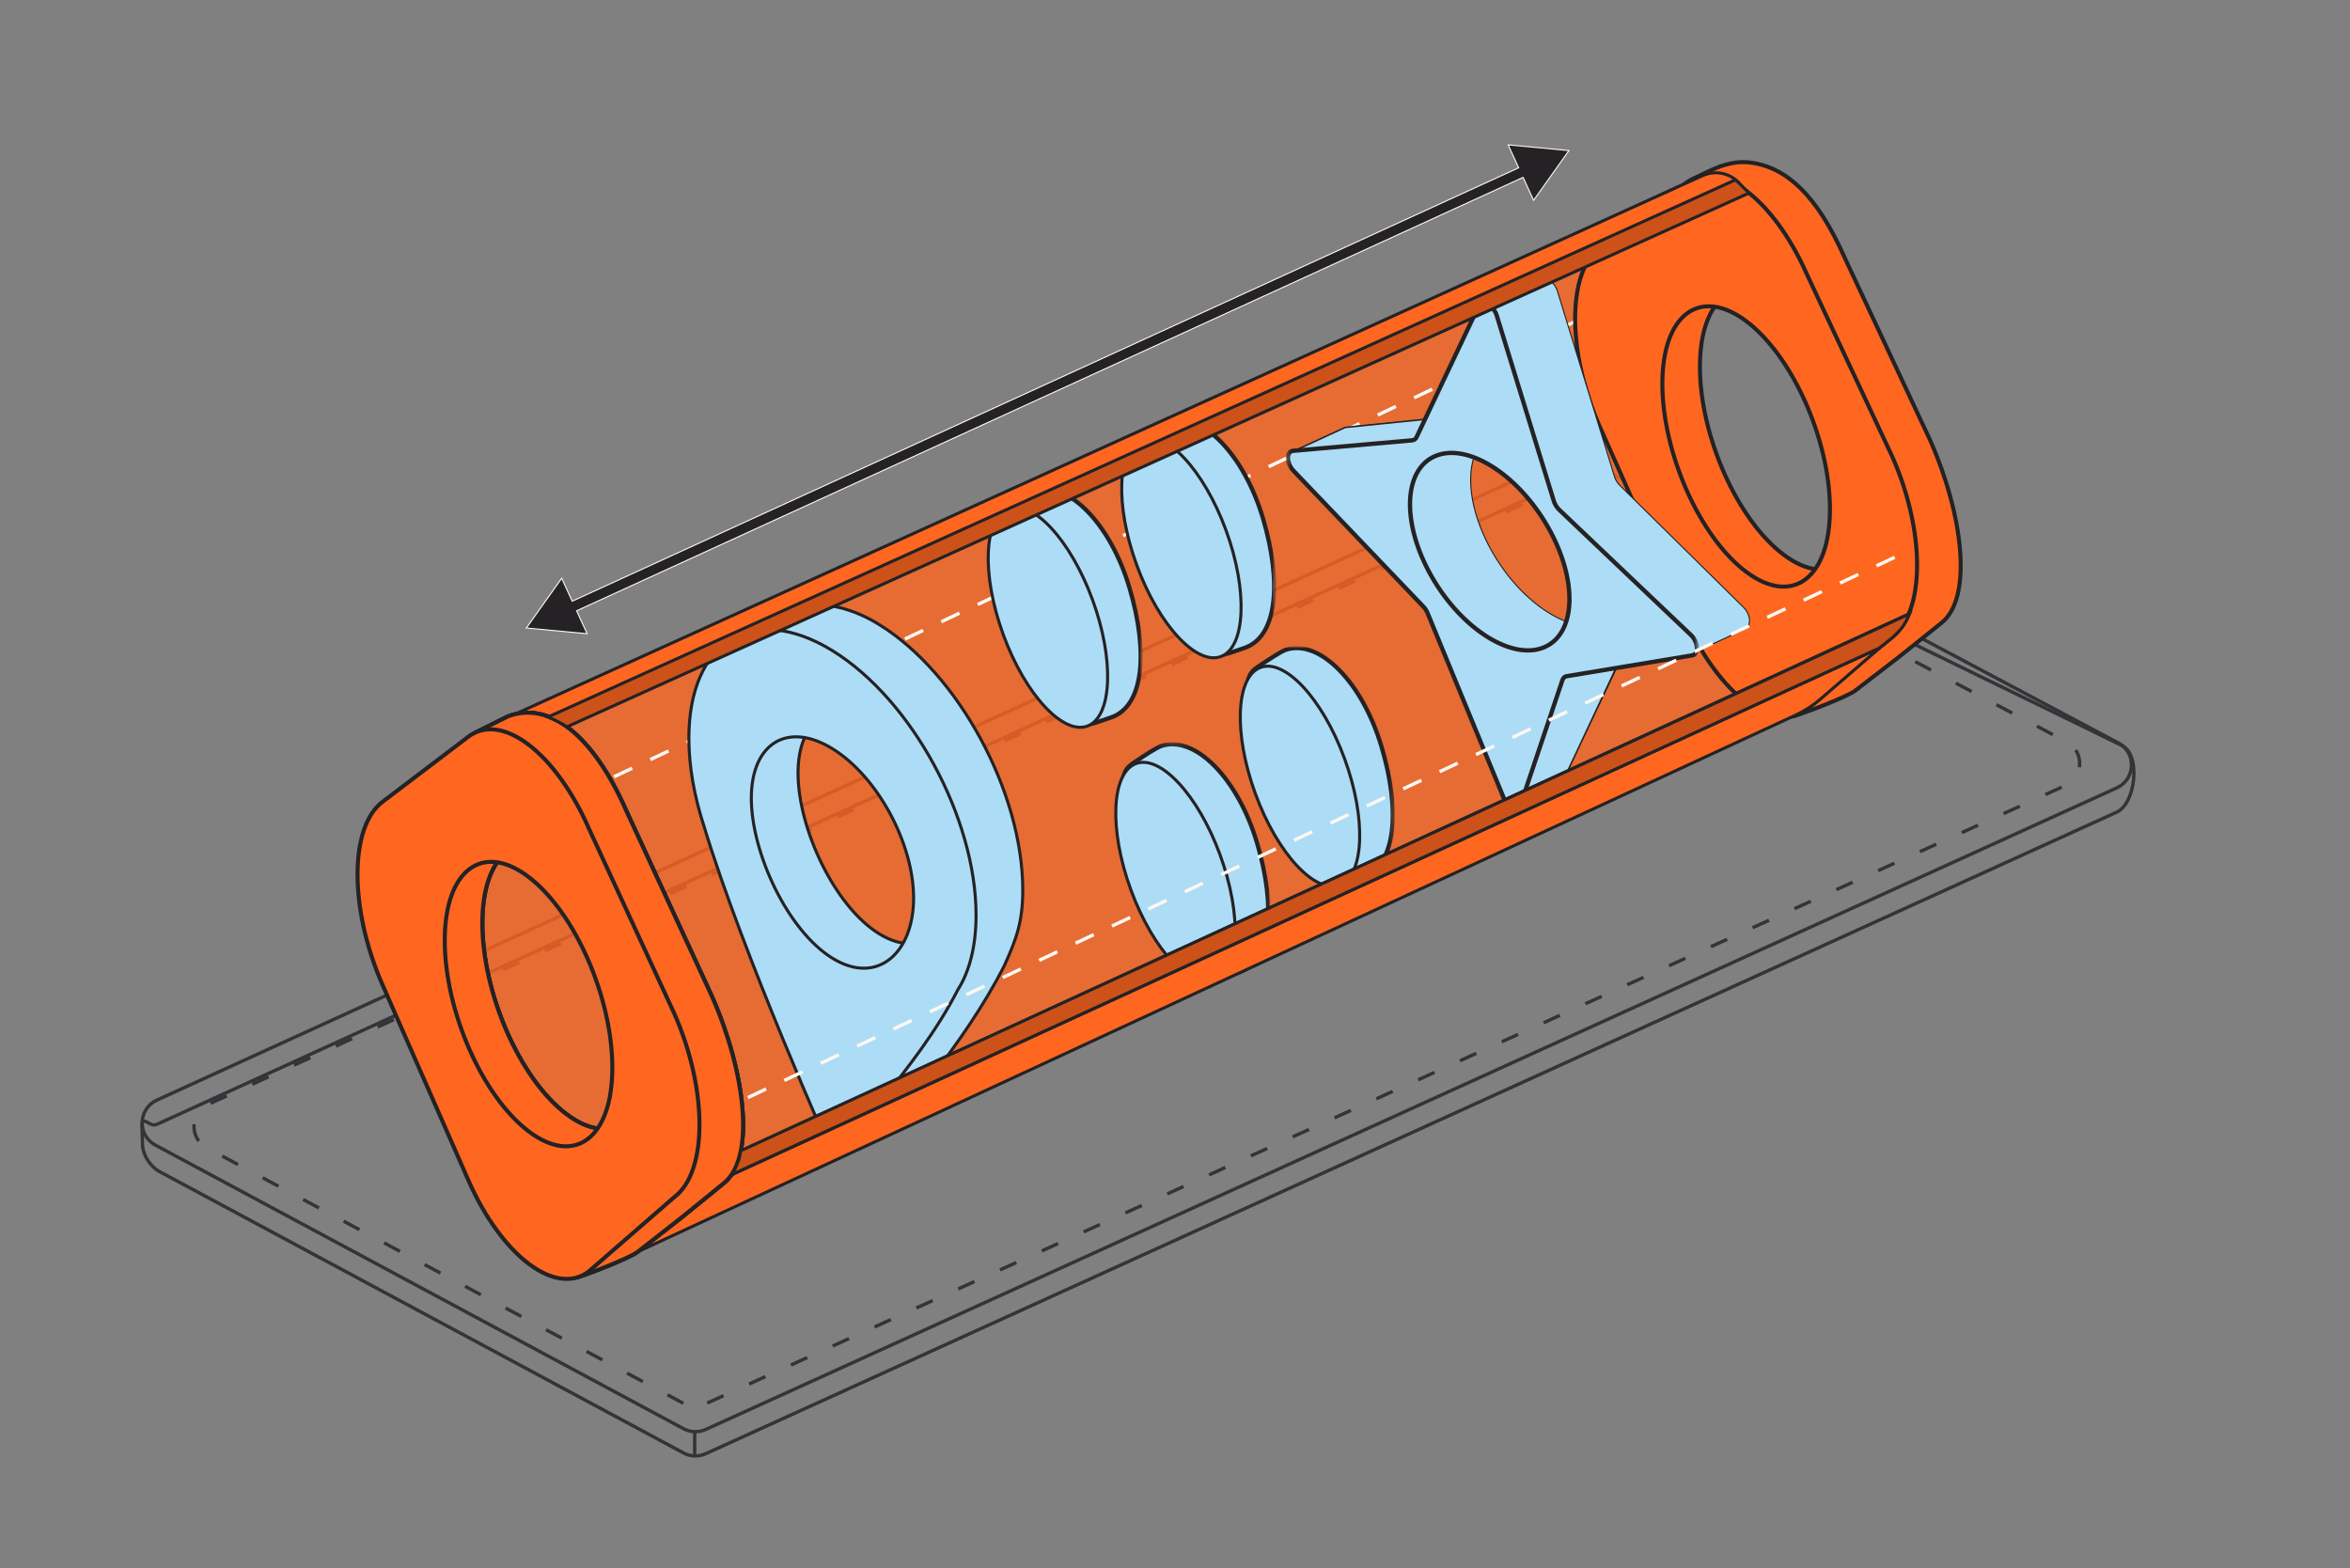 <svg width="640" height="427" viewBox="0 0 640 427" fill="none" xmlns="http://www.w3.org/2000/svg">
<rect x="0" y="0" width="640" height="427" fill="#808080" stroke="none"/>
<g clip-path="url(#clip0_114_8343)">
<mask id="mask0_114_8343" style="mask-type:luminance" maskUnits="userSpaceOnUse" x="0" y="0" width="641" height="427">
<path d="M0 0.465H640.002V426.368H0V0.465Z" fill="white"/>
</mask>
<g mask="url(#mask0_114_8343)">
<path d="M186.103 395.652L43.479 319.075C40.712 317.567 38.719 314.192 38.805 311.326C38.816 310.943 38.598 306.217 38.72 305.853C39.282 304.171 40.861 307.038 42.725 306.188L425.488 131.492C427.448 130.598 429.715 130.677 431.609 131.705L578.078 203.117C583.046 205.816 581.617 218.827 576.47 221.167L192.225 395.873C190.263 396.765 187.996 396.683 186.103 395.652Z" stroke="#343438" stroke-width="0.917" stroke-miterlimit="10"/>
<path d="M186.104 389.051L42.29 311.826C37.334 309.125 37.59 301.931 42.725 299.587L425.488 124.892C427.448 123.998 429.715 124.077 431.609 125.105L576.905 202.319C581.873 205.018 581.617 212.227 576.47 214.567L192.226 389.273C190.264 390.165 187.996 390.083 186.104 389.051Z" stroke="#343438" stroke-width="0.917" stroke-miterlimit="10"/>
<path d="M189.191 389.888V396.484" stroke="#343438" stroke-width="0.917" stroke-miterlimit="10"/>
<path d="M186.095 382.154L56.267 312.554C51.489 309.949 51.736 303.012 56.687 300.752L425.768 132.302C427.658 131.439 429.845 131.515 431.67 132.507L562.928 202.096C567.718 204.698 567.472 211.65 562.509 213.907L191.999 382.368C190.106 383.228 187.92 383.148 186.095 382.154Z" stroke="#343438" stroke-width="0.917" stroke-miterlimit="10" stroke-dasharray="4.88 7.63"/>
</g>
<mask id="mask1_114_8343" style="mask-type:luminance" maskUnits="userSpaceOnUse" x="0" y="0" width="641" height="427">
<path d="M0 0.465H640.002V426.368H0V0.465Z" fill="white"/>
</mask>
<g mask="url(#mask1_114_8343)">
<mask id="mask2_114_8343" style="mask-type:luminance" maskUnits="userSpaceOnUse" x="128" y="50" width="367" height="293">
<path d="M128.43 50.615H494.383V342.634H128.43V50.615Z" fill="white"/>
</mask>
<g mask="url(#mask2_114_8343)">
<g opacity="0.8">
<path d="M130.679 202.156L457.582 50.614L448.496 71.69C446.542 76.223 446.624 81.375 448.722 85.844L453.749 96.552C454.265 97.652 454.664 98.803 454.938 99.988L462.979 134.695C463.663 137.646 465.111 140.364 467.18 142.578L489.734 166.72C497.725 175.273 495.059 189.126 484.462 194.107L169.703 342.085C166.863 343.42 163.477 342.237 162.088 339.425L137.914 290.457L129.613 269.227C128.753 267.025 128.354 264.67 128.442 262.308L130.679 202.156Z" fill="#FF6721"/>
</g>
</g>
<path d="M130.679 202.156L457.582 50.614L448.496 71.69C446.542 76.223 446.624 81.375 448.722 85.844L453.749 96.552C454.265 97.652 454.664 98.803 454.938 99.988L462.979 134.695C463.663 137.646 465.111 140.364 467.18 142.578L489.734 166.72C497.725 175.273 495.059 189.126 484.462 194.107L169.703 342.085C166.863 343.42 163.477 342.237 162.088 339.425L137.914 290.457L129.613 269.227C128.753 267.025 128.354 264.67 128.442 262.308L130.679 202.156Z" stroke="#242224" stroke-width="0.823"/>
<path d="M97.875 244.391L428.924 87.583" stroke="#FCF8F2" stroke-width="0.914" stroke-dasharray="5.48 5.48"/>
<path d="M485.775 151.072C473.175 141.647 462.954 118.712 462.954 99.863C462.954 81.014 473.175 73.369 485.775 82.793C498.375 92.218 508.597 115.153 508.597 134.002C508.597 152.851 498.375 160.496 485.775 151.072ZM525.537 119.621L502.165 69.711C494.824 53.24 486.574 45.618 476.914 44.302C472.014 43.634 467.969 45.333 464.096 47.233L461.155 48.676L445.993 62.66C436.939 69.431 436.939 91.411 445.993 111.726L469.364 164.17C477.086 181.497 479.581 196.452 488.509 194.978C490.05 194.724 503.187 189.738 505.264 188.07L517.303 178.789L528.486 169.835C537.539 163.064 534.59 139.936 525.537 119.621Z" fill="#FF6721"/>
<path d="M485.775 151.072C473.175 141.647 462.954 118.712 462.954 99.863C462.954 81.014 473.175 73.369 485.775 82.793C498.375 92.218 508.597 115.153 508.597 134.002C508.597 152.851 498.375 160.496 485.775 151.072ZM525.537 119.621L502.165 69.711C494.824 53.24 486.574 45.618 476.914 44.302C472.014 43.634 467.969 45.333 464.096 47.233L461.155 48.676L445.993 62.66C436.939 69.431 436.939 91.411 445.993 111.726L469.364 164.17C477.086 181.497 479.581 196.452 488.509 194.978C490.05 194.724 503.187 189.738 505.264 188.07L517.303 178.789L528.486 169.835C537.539 163.064 534.59 139.936 525.537 119.621Z" stroke="#242224" stroke-width="1.096"/>
<path d="M475.546 155.721C462.946 146.296 452.725 123.361 452.725 104.512C452.725 85.663 462.946 78.018 475.546 87.443C488.147 96.867 498.368 119.802 498.368 138.651C498.368 157.5 488.147 165.145 475.546 155.721ZM515.308 124.27L491.936 74.361C482.882 54.045 468.189 43.055 459.136 49.827L435.764 67.309C426.71 74.081 426.71 96.06 435.764 116.375L459.136 168.82C468.189 189.135 482.882 200.125 491.936 193.353L515.308 173.337C524.361 166.565 524.361 144.586 515.308 124.27Z" fill="#FF6721"/>
<path d="M475.546 155.721C462.946 146.296 452.725 123.361 452.725 104.512C452.725 85.663 462.946 78.018 475.546 87.443C488.147 96.867 498.368 119.802 498.368 138.651C498.368 157.5 488.147 165.145 475.546 155.721ZM515.308 124.27L491.936 74.361C482.882 54.045 468.189 43.055 459.136 49.827L435.764 67.309C426.71 74.081 426.71 96.06 435.764 116.375L459.136 168.82C468.189 189.135 482.882 200.125 491.936 193.353L515.308 173.337C524.361 166.565 524.361 144.586 515.308 124.27Z" stroke="#242224" stroke-width="1.096"/>
<path fill-rule="evenodd" clip-rule="evenodd" d="M410.735 39.45L427.281 41.006L417.659 54.544L414.797 48.304L157.034 166.339L159.896 172.579L143.35 171.023L152.972 157.485L155.834 163.724L413.598 45.69L410.735 39.45Z" fill="#242224"/>
<path d="M342.356 229.592C347.551 247.13 346.259 262.009 337.112 264.917C335.641 265.386 330.475 267.396 328.912 267.137C320.76 265.789 313.59 254.841 309.231 240.124C306.016 229.27 303.058 219.981 305.695 212.876C306.255 209.58 306.895 208.924 309.344 207.319C311.246 206.073 314.863 203.589 316.387 203.104C325.534 200.196 337.161 212.055 342.356 229.592Z" fill="#ADDCF6"/>
<mask id="mask3_114_8343" style="mask-type:luminance" maskUnits="userSpaceOnUse" x="304" y="202" width="42" height="66">
<mask id="mask4_114_8343" style="mask-type:luminance" maskUnits="userSpaceOnUse" x="304" y="202" width="42" height="66">
<path d="M304.101 202.089H345.969V267.735H304.101V202.089Z" fill="white"/>
</mask>
<g mask="url(#mask4_114_8343)">
<path d="M303.784 201.003H346.514V267.789H303.784V201.003Z" fill="black"/>
<mask id="mask5_114_8343" style="mask-type:luminance" maskUnits="userSpaceOnUse" x="303" y="201" width="44" height="67">
<path d="M303.784 201.003H346.514V267.789H303.784V201.003Z" fill="white"/>
</mask>
<g mask="url(#mask5_114_8343)">
<path d="M342.356 229.592C347.551 247.129 346.259 262.009 337.112 264.917C335.641 265.385 330.474 267.396 328.912 267.137C320.76 265.788 313.59 254.84 309.231 240.125C306.016 229.27 303.057 219.98 305.694 212.876C306.255 209.58 306.895 208.924 309.344 207.319C311.246 206.073 314.862 203.589 316.387 203.104C325.534 200.196 337.161 212.055 342.356 229.592Z" fill="white"/>
</g>
</g>
</mask>
<g mask="url(#mask3_114_8343)">
<mask id="mask6_114_8343" style="mask-type:luminance" maskUnits="userSpaceOnUse" x="304" y="202" width="42" height="66">
<path d="M304.101 202.089H345.969V267.735H304.101V202.089Z" fill="white"/>
</mask>
<g mask="url(#mask6_114_8343)">
<path d="M309.659 207.801C310.62 207.171 311.986 206.247 313.313 205.413C314.661 204.566 315.882 203.869 316.561 203.653L316.211 202.556C315.366 202.826 314.017 203.612 312.7 204.44C311.362 205.281 309.968 206.222 309.027 206.839L309.659 207.801ZM306.261 212.972C306.54 211.339 306.824 210.457 307.285 209.791C307.749 209.118 308.428 208.607 309.659 207.801L309.027 206.839C307.81 207.636 306.945 208.256 306.337 209.137C305.725 210.022 305.409 211.116 305.127 212.779L306.261 212.972ZM329.005 266.57C325.151 265.932 321.437 263.003 318.119 258.312C314.81 253.633 311.951 247.28 309.783 239.961L308.678 240.288C310.869 247.685 313.775 254.164 317.179 258.976C320.574 263.775 324.521 266.994 328.818 267.705L329.005 266.57ZM336.936 264.37C336.558 264.49 335.946 264.708 335.239 264.955C334.524 265.205 333.699 265.49 332.872 265.751C332.043 266.014 331.224 266.25 330.522 266.403C329.792 266.563 329.275 266.614 329.005 266.57L328.818 267.705C329.329 267.789 330.043 267.686 330.768 267.527C331.52 267.362 332.377 267.115 333.22 266.848C334.063 266.581 334.902 266.292 335.619 266.041C336.343 265.788 336.928 265.579 337.286 265.466L336.936 264.37ZM309.783 239.961C308.171 234.52 306.639 229.521 305.834 224.993C305.03 220.467 304.967 216.488 306.234 213.075L305.154 212.676C303.784 216.368 303.881 220.587 304.701 225.195C305.519 229.801 307.075 234.875 308.678 240.288L309.783 239.961ZM316.561 203.653C320.825 202.297 325.8 204.35 330.441 209.084C335.063 213.797 339.227 221.057 341.804 229.755L342.907 229.429C340.289 220.59 336.042 213.153 331.264 208.279C326.506 203.427 321.095 201.004 316.211 202.556L316.561 203.653ZM341.804 229.755C344.388 238.479 345.344 246.499 344.54 252.666C343.736 258.848 341.197 263.015 336.936 264.37L337.286 265.466C342.172 263.912 344.853 259.185 345.683 252.815C346.513 246.432 345.518 238.242 342.907 229.429L341.804 229.755ZM305.694 212.876L306.234 213.075L306.253 213.025L306.261 212.972L305.694 212.876Z" fill="#242224"/>
</g>
</g>
<path d="M332.274 232.791C335.287 241.009 336.625 248.981 336.362 255.22C336.231 258.341 335.699 261.014 334.789 263.063C333.878 265.112 332.6 266.518 330.979 267.155C329.358 267.793 327.501 267.621 325.508 266.715C323.513 265.809 321.403 264.176 319.305 261.933C315.11 257.447 311.001 250.566 307.989 242.348C304.975 234.13 303.637 226.158 303.901 219.918C304.032 216.798 304.563 214.126 305.474 212.076C306.384 210.027 307.663 208.621 309.284 207.984C310.905 207.346 312.762 207.518 314.755 208.424C316.75 209.33 318.86 210.963 320.958 213.207C325.153 217.692 329.261 224.573 332.274 232.791Z" fill="#ADDCF6"/>
<path d="M332.274 232.791C335.287 241.009 336.625 248.981 336.362 255.22C336.231 258.341 335.699 261.014 334.789 263.063C333.878 265.112 332.6 266.518 330.979 267.155C329.358 267.793 327.501 267.621 325.508 266.715C323.513 265.809 321.403 264.176 319.305 261.933C315.11 257.447 311.001 250.566 307.989 242.348C304.975 234.13 303.637 226.158 303.901 219.918C304.032 216.798 304.563 214.126 305.474 212.076C306.384 210.027 307.663 208.621 309.284 207.984C310.905 207.346 312.762 207.518 314.755 208.424C316.75 209.33 318.86 210.963 320.958 213.207C325.153 217.692 329.261 224.573 332.274 232.791Z" stroke="#242224" stroke-width="0.829"/>
<path d="M307.617 160.125C312.811 177.662 311.52 192.542 302.372 195.45C300.901 195.919 295.735 197.928 294.173 197.67C286.021 196.322 278.851 185.374 274.492 170.657C271.276 159.804 268.318 150.513 270.956 143.408C271.516 140.113 272.157 139.457 274.604 137.853C276.507 136.606 280.123 134.122 281.648 133.638C290.795 130.729 302.422 142.588 307.617 160.125Z" fill="#ADDCF6"/>
<mask id="mask7_114_8343" style="mask-type:luminance" maskUnits="userSpaceOnUse" x="269" y="132" width="43" height="67">
<mask id="mask8_114_8343" style="mask-type:luminance" maskUnits="userSpaceOnUse" x="269" y="132" width="43" height="67">
<path d="M269.362 132.622H311.23V198.268H269.362V132.622Z" fill="white"/>
</mask>
<g mask="url(#mask8_114_8343)">
<path d="M269.045 131.536H311.775V198.322H269.045V131.536Z" fill="black"/>
<mask id="mask9_114_8343" style="mask-type:luminance" maskUnits="userSpaceOnUse" x="269" y="131" width="43" height="68">
<path d="M269.045 131.537H311.775V198.323H269.045V131.537Z" fill="white"/>
</mask>
<g mask="url(#mask9_114_8343)">
<path d="M307.617 160.125C312.811 177.662 311.52 192.542 302.373 195.45C300.901 195.918 295.735 197.928 294.173 197.67C286.021 196.322 278.851 185.373 274.492 170.657C271.276 159.803 268.318 150.513 270.956 143.408C271.516 140.113 272.157 139.457 274.604 137.852C276.508 136.605 280.123 134.122 281.648 133.637C290.795 130.729 302.422 142.588 307.617 160.125Z" fill="white"/>
</g>
</g>
</mask>
<g mask="url(#mask7_114_8343)">
<mask id="mask10_114_8343" style="mask-type:luminance" maskUnits="userSpaceOnUse" x="269" y="132" width="43" height="67">
<path d="M269.362 132.622H311.23V198.268H269.362V132.622Z" fill="white"/>
</mask>
<g mask="url(#mask10_114_8343)">
<path d="M274.921 138.333C275.881 137.704 277.248 136.78 278.575 135.946C279.922 135.099 281.143 134.401 281.822 134.186L281.473 133.089C280.628 133.359 279.279 134.145 277.961 134.973C276.623 135.813 275.23 136.755 274.289 137.372L274.921 138.333ZM271.523 143.505C271.801 141.872 272.085 140.99 272.546 140.323C273.01 139.651 273.689 139.14 274.921 138.333L274.289 137.372C273.071 138.169 272.207 138.789 271.598 139.67C270.987 140.555 270.671 141.649 270.388 143.312L271.523 143.505ZM294.267 197.103C290.412 196.465 286.698 193.536 283.381 188.845C280.071 184.166 277.212 177.813 275.044 170.494L273.94 170.821C276.131 178.218 279.036 184.697 282.44 189.509C285.835 194.308 289.783 197.527 294.079 198.238L294.267 197.103ZM302.198 194.902C301.819 195.022 301.207 195.241 300.5 195.488C299.785 195.738 298.96 196.023 298.133 196.284C297.305 196.547 296.486 196.783 295.783 196.936C295.054 197.096 294.537 197.147 294.267 197.103L294.079 198.238C294.59 198.322 295.305 198.219 296.03 198.06C296.781 197.895 297.639 197.648 298.481 197.381C299.324 197.114 300.164 196.825 300.88 196.574C301.604 196.321 302.19 196.112 302.547 195.999L302.198 194.902ZM275.044 170.494C273.432 165.053 271.9 160.054 271.096 155.526C270.291 151 270.229 147.02 271.495 143.608L270.416 143.209C269.045 146.901 269.143 151.12 269.962 155.728C270.781 160.334 272.336 165.408 273.94 170.821L275.044 170.494ZM281.822 134.186C286.086 132.83 291.061 134.883 295.703 139.617C300.324 144.33 304.488 151.59 307.065 160.288L308.168 159.962C305.55 151.123 301.304 143.686 296.525 138.812C291.768 133.96 286.356 131.537 281.473 133.089L281.822 134.186ZM307.065 160.288C309.649 169.012 310.605 177.031 309.802 183.199C308.997 189.381 306.459 193.548 302.198 194.902L302.547 195.999C307.433 194.445 310.114 189.718 310.944 183.348C311.775 176.965 310.779 168.775 308.168 159.962L307.065 160.288ZM270.956 143.408L271.495 143.608L271.514 143.558L271.523 143.505L270.956 143.408Z" fill="#242224"/>
</g>
</g>
<path d="M297.535 163.324C300.548 171.541 301.886 179.513 301.623 185.753C301.492 188.874 300.96 191.546 300.05 193.596C299.139 195.645 297.861 197.05 296.24 197.688C294.619 198.326 292.762 198.154 290.769 197.248C288.774 196.342 286.664 194.709 284.566 192.466C280.371 187.98 276.262 181.098 273.25 172.881C270.236 164.663 268.898 156.691 269.162 150.451C269.293 147.331 269.825 144.659 270.736 142.609C271.646 140.56 272.924 139.154 274.545 138.516C276.166 137.878 278.023 138.051 280.017 138.957C282.011 139.863 284.121 141.496 286.219 143.739C290.414 148.224 294.522 155.106 297.535 163.324Z" fill="#ADDCF6"/>
<path d="M297.535 163.324C300.548 171.541 301.886 179.513 301.623 185.753C301.492 188.874 300.96 191.546 300.05 193.596C299.139 195.645 297.861 197.05 296.24 197.688C294.619 198.326 292.762 198.154 290.769 197.248C288.774 196.342 286.664 194.709 284.566 192.466C280.371 187.98 276.262 181.098 273.25 172.881C270.236 164.663 268.898 156.691 269.162 150.451C269.293 147.331 269.825 144.659 270.736 142.609C271.646 140.56 272.924 139.154 274.545 138.516C276.166 137.878 278.023 138.051 280.017 138.957C282.011 139.863 284.121 141.496 286.219 143.739C290.414 148.224 294.522 155.106 297.535 163.324Z" stroke="#242224" stroke-width="0.829"/>
<path d="M376.264 203.41C381.459 220.947 380.166 235.827 371.019 238.736C369.548 239.203 364.382 241.214 362.82 240.955C354.668 239.607 347.498 228.659 343.138 213.942C339.923 203.088 336.965 193.798 339.602 186.694C340.162 183.398 340.803 182.743 343.251 181.138C345.154 179.891 348.77 177.407 350.294 176.923C359.441 174.014 371.068 185.873 376.264 203.41Z" fill="#ADDCF6"/>
<mask id="mask11_114_8343" style="mask-type:luminance" maskUnits="userSpaceOnUse" x="338" y="175" width="42" height="67">
<mask id="mask12_114_8343" style="mask-type:luminance" maskUnits="userSpaceOnUse" x="338" y="175" width="42" height="67">
<path d="M338.009 175.907H379.877V241.553H338.009V175.907Z" fill="white"/>
</mask>
<g mask="url(#mask12_114_8343)">
<path d="M337.691 174.822H380.422V241.607H337.691V174.822Z" fill="black"/>
<mask id="mask13_114_8343" style="mask-type:luminance" maskUnits="userSpaceOnUse" x="337" y="174" width="44" height="68">
<path d="M337.691 174.822H380.422V241.607H337.691V174.822Z" fill="white"/>
</mask>
<g mask="url(#mask13_114_8343)">
<path d="M376.264 203.41C381.459 220.947 380.166 235.827 371.02 238.736C369.548 239.203 364.382 241.213 362.82 240.955C354.668 239.606 347.498 228.659 343.138 213.942C339.923 203.088 336.965 193.798 339.602 186.693C340.162 183.398 340.803 182.742 343.251 181.138C345.154 179.891 348.77 177.407 350.295 176.923C359.441 174.014 371.069 185.873 376.264 203.41Z" fill="white"/>
</g>
</g>
</mask>
<g mask="url(#mask11_114_8343)">
<mask id="mask14_114_8343" style="mask-type:luminance" maskUnits="userSpaceOnUse" x="338" y="175" width="42" height="67">
<path d="M338.009 175.907H379.877V241.553H338.009V175.907Z" fill="white"/>
</mask>
<g mask="url(#mask14_114_8343)">
<path d="M343.567 181.619C344.528 180.989 345.895 180.065 347.221 179.231C348.569 178.385 349.79 177.687 350.469 177.471L350.12 176.375C349.274 176.644 347.925 177.43 346.608 178.258C345.269 179.098 343.877 180.04 342.935 180.657L343.567 181.619ZM340.17 186.79C340.447 185.158 340.732 184.276 341.193 183.609C341.657 182.937 342.336 182.426 343.567 181.619L342.935 180.657C341.718 181.455 340.853 182.074 340.245 182.955C339.633 183.841 339.317 184.934 339.034 186.597L340.17 186.79ZM362.914 240.388C359.058 239.75 355.345 236.821 352.027 232.13C348.718 227.452 345.858 221.098 343.69 213.779L342.586 214.106C344.778 221.503 347.683 227.982 351.087 232.794C354.481 237.594 358.429 240.812 362.726 241.523L362.914 240.388ZM370.844 238.188C370.467 238.308 369.854 238.526 369.147 238.773C368.433 239.023 367.606 239.308 366.78 239.569C365.951 239.832 365.132 240.068 364.43 240.222C363.701 240.382 363.183 240.433 362.914 240.388L362.726 241.523C363.237 241.607 363.951 241.504 364.677 241.345C365.428 241.181 366.285 240.933 367.127 240.666C367.971 240.399 368.81 240.11 369.527 239.859C370.251 239.606 370.836 239.397 371.194 239.284L370.844 238.188ZM343.69 213.779C342.078 208.338 340.547 203.339 339.743 198.811C338.938 194.285 338.876 190.306 340.142 186.894L339.062 186.494C337.691 190.187 337.79 194.405 338.608 199.013C339.428 203.619 340.983 208.693 342.586 214.106L343.69 213.779ZM350.469 177.471C354.732 176.116 359.708 178.168 364.35 182.902C368.97 187.615 373.134 194.876 375.711 203.574L376.815 203.247C374.197 194.408 369.95 186.971 365.172 182.097C360.415 177.245 355.003 174.822 350.12 176.375L350.469 177.471ZM375.711 203.574C378.296 212.298 379.252 220.317 378.449 226.485C377.644 232.666 375.106 236.833 370.844 238.188L371.194 239.284C376.08 237.731 378.761 233.003 379.59 226.633C380.422 220.25 379.426 212.06 376.815 203.247L375.711 203.574ZM339.602 186.694L340.142 186.894L340.161 186.843L340.17 186.79L339.602 186.694Z" fill="#242224"/>
</g>
</g>
<path d="M366.182 206.609C369.195 214.827 370.533 222.799 370.27 229.039C370.138 232.159 369.607 234.831 368.696 236.881C367.786 238.93 366.507 240.336 364.887 240.973C363.266 241.611 361.409 241.439 359.415 240.533C357.42 239.627 355.311 237.994 353.212 235.75C349.017 231.265 344.91 224.384 341.896 216.166C338.884 207.948 337.546 199.976 337.809 193.737C337.94 190.616 338.471 187.943 339.382 185.894C340.292 183.845 341.571 182.439 343.192 181.802C344.812 181.164 346.67 181.336 348.663 182.242C350.658 183.148 352.768 184.781 354.866 187.024C359.061 191.51 363.169 198.391 366.182 206.609Z" fill="#ADDCF6"/>
<path d="M366.182 206.609C369.195 214.827 370.533 222.799 370.27 229.039C370.138 232.159 369.607 234.831 368.696 236.881C367.786 238.93 366.507 240.336 364.887 240.973C363.266 241.611 361.409 241.439 359.415 240.533C357.42 239.627 355.311 237.994 353.212 235.75C349.017 231.265 344.91 224.384 341.896 216.166C338.884 207.948 337.546 199.976 337.809 193.737C337.94 190.616 338.471 187.943 339.382 185.894C340.292 183.845 341.571 182.439 343.192 181.802C344.812 181.164 346.67 181.336 348.663 182.242C350.658 183.148 352.768 184.781 354.866 187.024C359.061 191.51 363.169 198.391 366.182 206.609Z" stroke="#242224" stroke-width="0.829"/>
<path d="M343.965 141.19C349.16 158.727 347.868 173.608 338.72 176.516C337.25 176.983 332.084 178.994 330.521 178.735C322.369 177.387 315.199 166.439 310.84 151.723C307.625 140.868 304.667 131.578 307.303 124.474C307.864 121.178 308.504 120.523 310.953 118.918C312.855 117.671 316.472 115.187 317.995 114.703C327.143 111.795 338.769 123.653 343.965 141.19Z" fill="#ADDCF6"/>
<mask id="mask15_114_8343" style="mask-type:luminance" maskUnits="userSpaceOnUse" x="305" y="113" width="43" height="67">
<mask id="mask16_114_8343" style="mask-type:luminance" maskUnits="userSpaceOnUse" x="305" y="113" width="43" height="67">
<path d="M305.711 113.687H347.578V179.333H305.711V113.687Z" fill="white"/>
</mask>
<g mask="url(#mask16_114_8343)">
<path d="M305.394 112.601H348.124V179.387H305.394V112.601Z" fill="black"/>
<mask id="mask17_114_8343" style="mask-type:luminance" maskUnits="userSpaceOnUse" x="305" y="112" width="44" height="68">
<path d="M305.394 112.601H348.124V179.387H305.394V112.601Z" fill="white"/>
</mask>
<g mask="url(#mask17_114_8343)">
<path d="M343.965 141.19C349.16 158.727 347.868 173.607 338.721 176.515C337.25 176.983 332.084 178.993 330.521 178.735C322.369 177.387 315.2 166.439 310.84 151.722C307.625 140.868 304.667 131.578 307.303 124.473C307.865 121.178 308.504 120.522 310.953 118.918C312.855 117.671 316.472 115.187 317.996 114.703C327.143 111.794 338.77 123.653 343.965 141.19Z" fill="white"/>
</g>
</g>
</mask>
<g mask="url(#mask15_114_8343)">
<mask id="mask18_114_8343" style="mask-type:luminance" maskUnits="userSpaceOnUse" x="305" y="113" width="43" height="67">
<path d="M305.711 113.687H347.578V179.333H305.711V113.687Z" fill="white"/>
</mask>
<g mask="url(#mask18_114_8343)">
<path d="M311.268 119.399C312.23 118.769 313.596 117.845 314.922 117.011C316.27 116.165 317.491 115.467 318.171 115.251L317.821 114.155C316.976 114.423 315.626 115.21 314.309 116.037C312.971 116.879 311.578 117.82 310.637 118.437L311.268 119.399ZM307.871 124.57C308.149 122.937 308.434 122.056 308.894 121.388C309.358 120.717 310.037 120.206 311.268 119.399L310.637 118.437C309.42 119.235 308.555 119.854 307.947 120.735C307.335 121.621 307.019 122.715 306.736 124.378L307.871 124.57ZM330.615 178.168C326.76 177.531 323.047 174.601 319.728 169.91C316.419 165.232 313.56 158.878 311.392 151.56L310.288 151.886C312.479 159.283 315.385 165.762 318.788 170.574C322.183 175.374 326.131 178.592 330.427 179.303L330.615 178.168ZM338.546 175.968C338.168 176.088 337.556 176.306 336.848 176.553C336.134 176.803 335.308 177.088 334.482 177.35C333.653 177.612 332.833 177.847 332.131 178.002C331.402 178.162 330.885 178.213 330.615 178.168L330.427 179.303C330.939 179.387 331.653 179.284 332.378 179.126C333.13 178.96 333.987 178.713 334.829 178.446C335.673 178.179 336.512 177.89 337.229 177.639C337.953 177.386 338.538 177.177 338.895 177.064L338.546 175.968ZM311.392 151.56C309.78 146.118 308.249 141.119 307.444 136.592C306.64 132.065 306.577 128.085 307.843 124.674L306.764 124.274C305.393 127.967 305.491 132.185 306.31 136.793C307.129 141.4 308.685 146.473 310.288 151.886L311.392 151.56ZM318.171 115.251C322.434 113.895 327.41 115.948 332.051 120.682C336.672 125.395 340.836 132.656 343.413 141.354L344.517 141.027C341.898 132.188 337.652 124.751 332.874 119.877C328.116 115.025 322.705 112.602 317.821 114.155L318.171 115.251ZM343.413 141.354C345.997 150.078 346.953 158.097 346.15 164.265C345.345 170.446 342.807 174.613 338.546 175.968L338.895 177.064C343.782 175.51 346.463 170.783 347.292 164.413C348.123 158.03 347.128 149.84 344.517 141.027L343.413 141.354ZM307.303 124.474L307.843 124.674L307.862 124.623L307.871 124.57L307.303 124.474Z" fill="#242224"/>
</g>
</g>
<path d="M333.883 144.389C336.897 152.607 338.235 160.579 337.972 166.818C337.84 169.939 337.309 172.611 336.398 174.661C335.488 176.709 334.209 178.116 332.588 178.754C330.968 179.392 329.11 179.219 327.117 178.313C325.122 177.407 323.012 175.774 320.914 173.531C316.719 169.046 312.611 162.163 309.598 153.946C306.585 145.728 305.247 137.756 305.51 131.517C305.641 128.396 306.173 125.724 307.084 123.674C307.994 121.626 309.272 120.219 310.894 119.581C312.514 118.944 314.372 119.116 316.365 120.021C318.359 120.928 320.469 122.561 322.567 124.804C326.763 129.29 330.871 136.172 333.883 144.389Z" fill="#ADDCF6"/>
<path d="M333.883 144.389C336.897 152.607 338.235 160.579 337.972 166.818C337.84 169.939 337.309 172.611 336.398 174.661C335.488 176.709 334.209 178.116 332.588 178.754C330.968 179.392 329.11 179.219 327.117 178.313C325.122 177.407 323.012 175.774 320.914 173.531C316.719 169.046 312.611 162.163 309.598 153.946C306.585 145.728 305.247 137.756 305.51 131.517C305.641 128.396 306.173 125.724 307.084 123.674C307.994 121.626 309.272 120.219 310.894 119.581C312.514 118.944 314.372 119.116 316.365 120.021C318.359 120.928 320.469 122.561 322.567 124.804C326.763 129.29 330.871 136.172 333.883 144.389Z" stroke="#242224" stroke-width="0.829"/>
<path d="M217.336 210.526C217.336 218.036 219.804 227.089 223.793 235.203C227.783 243.318 233.31 250.527 239.435 254.3C245.56 258.073 251.087 257.673 255.076 254.473C259.066 251.273 261.534 245.26 261.534 237.75C261.534 222.726 251.651 204.435 239.435 196.91C227.219 189.386 217.336 195.502 217.336 210.526ZM201.442 226.638L201.44 226.633L201.439 226.627C200.797 224.648 200.398 222.124 200.169 219.308C199.94 216.499 199.881 213.426 199.904 210.358C199.928 207.291 200.034 204.234 200.134 201.454C200.14 201.301 200.145 201.148 200.151 200.997C200.245 198.402 200.329 196.064 200.329 194.218C200.329 190.193 199.192 187.151 198.247 184.627C198.125 184.298 198.005 183.978 197.892 183.666C197.401 182.314 197.035 181.133 196.987 179.983C196.938 178.838 197.203 177.686 198.037 176.439C210.119 162.994 225.055 161.227 239.435 170.084C261.022 183.381 278.541 215.749 278.542 242.397C278.542 250.955 276.856 255.593 273.542 262.928C267.99 273.901 260.342 284.71 254.079 292.78C250.948 296.814 248.164 300.162 246.163 302.501C245.162 303.671 244.357 304.588 243.802 305.213C243.525 305.526 243.311 305.765 243.165 305.926C243.092 306.007 243.037 306.068 243 306.109L242.961 306.152C238.368 308.177 229.205 312.896 226.977 314.073C223.768 305.901 218.555 287.961 213.567 270.124C211.603 263.106 209.676 256.107 207.922 249.735C205.149 239.666 202.809 231.166 201.442 226.638Z" fill="#ADDCF6"/>
<path d="M217.336 210.526C217.336 218.036 219.804 227.089 223.793 235.203C227.783 243.318 233.31 250.527 239.435 254.3C245.56 258.073 251.087 257.673 255.076 254.473C259.066 251.273 261.534 245.26 261.534 237.75C261.534 222.726 251.651 204.435 239.435 196.91C227.219 189.386 217.336 195.502 217.336 210.526ZM201.442 226.638L201.44 226.633L201.439 226.627C200.797 224.648 200.398 222.124 200.169 219.308C199.94 216.499 199.881 213.426 199.904 210.358C199.928 207.291 200.034 204.234 200.134 201.454C200.14 201.301 200.145 201.148 200.151 200.997C200.245 198.402 200.329 196.064 200.329 194.218C200.329 190.193 199.192 187.151 198.247 184.627C198.125 184.298 198.005 183.978 197.892 183.666C197.401 182.314 197.035 181.133 196.987 179.983C196.938 178.838 197.203 177.686 198.037 176.439C210.119 162.994 225.055 161.227 239.435 170.084C261.022 183.381 278.541 215.749 278.542 242.397C278.542 250.955 276.856 255.593 273.542 262.928C267.99 273.901 260.342 284.71 254.079 292.78C250.948 296.814 248.164 300.162 246.163 302.501C245.162 303.671 244.357 304.588 243.802 305.213C243.525 305.526 243.311 305.765 243.165 305.926C243.092 306.007 243.037 306.068 243 306.109L242.961 306.152C238.368 308.177 229.205 312.896 226.977 314.073C223.768 305.901 218.555 287.961 213.567 270.124C211.603 263.106 209.676 256.107 207.922 249.735C205.149 239.666 202.809 231.166 201.442 226.638Z" stroke="#242224" stroke-width="0.829"/>
<path d="M204.616 217.345C204.616 224.81 207.085 233.823 211.073 241.907C215.063 249.992 220.59 257.183 226.715 260.955C232.839 264.727 238.367 264.347 242.356 261.176C246.345 258.006 248.813 252.035 248.813 244.569C248.813 229.634 238.929 211.418 226.715 203.894C214.5 196.37 204.616 202.41 204.616 217.345ZM191.719 224.98L191.717 224.974L191.715 224.969C189.088 216.909 187.609 208.73 187.609 201.037C187.609 174.557 205.127 163.901 226.715 177.198C248.303 190.497 265.821 222.733 265.822 249.216C265.822 257.733 264.009 264.614 260.831 269.586L260.827 269.592L260.824 269.599C255.274 280.482 246.705 291.712 239.52 300.225C235.929 304.48 232.684 308.055 230.338 310.566C229.165 311.821 228.216 312.811 227.561 313.486C227.232 313.823 226.979 314.082 226.806 314.257C226.778 314.286 226.752 314.312 226.728 314.336C226.704 314.361 226.682 314.383 226.662 314.403C226.62 314.31 226.568 314.192 226.505 314.051C226.324 313.646 226.058 313.046 225.715 312.27C225.03 310.719 224.038 308.462 222.814 305.643C220.368 300.005 216.993 292.117 213.281 283.12C205.857 265.123 197.094 242.705 191.719 224.98Z" fill="#ADDCF6"/>
<path d="M204.616 217.345C204.616 224.81 207.085 233.823 211.073 241.907C215.063 249.992 220.59 257.183 226.715 260.955C232.839 264.727 238.367 264.347 242.356 261.176C246.345 258.006 248.813 252.035 248.813 244.569C248.813 229.634 238.929 211.418 226.715 203.894C214.5 196.37 204.616 202.41 204.616 217.345ZM191.719 224.98L191.717 224.974L191.715 224.969C189.088 216.909 187.609 208.73 187.609 201.037C187.609 174.557 205.127 163.901 226.715 177.198C248.303 190.497 265.821 222.733 265.822 249.216C265.822 257.733 264.009 264.614 260.831 269.586L260.827 269.592L260.824 269.599C255.274 280.482 246.705 291.712 239.52 300.225C235.929 304.48 232.684 308.055 230.338 310.566C229.165 311.821 228.216 312.811 227.561 313.486C227.232 313.823 226.979 314.082 226.806 314.257C226.778 314.286 226.752 314.312 226.728 314.336C226.704 314.361 226.682 314.383 226.662 314.403C226.62 314.31 226.568 314.192 226.505 314.051C226.324 313.646 226.058 313.046 225.715 312.27C225.03 310.719 224.038 308.462 222.814 305.643C220.368 300.005 216.993 292.117 213.281 283.12C205.857 265.123 197.094 242.705 191.719 224.98Z" stroke="#242224" stroke-width="0.829"/>
<path fill-rule="evenodd" clip-rule="evenodd" d="M414.492 116.919C411.922 116.458 409.497 116.634 407.368 117.544C404.994 118.558 403.234 120.379 402.093 122.783L403.386 123.294L401.369 124.642C399.325 131.16 400.974 140.81 406.41 150.326C414.621 164.697 428.361 173.32 437.101 169.586C440.486 168.14 442.624 165.052 443.497 160.977L421.023 137.366L414.492 116.919ZM408.722 98.853L403.921 83.821L404.004 82.718L419.823 76.04C421.103 75.32 423.399 76.848 424.152 79.296L439.701 129.81C439.968 130.679 440.483 131.527 441.133 132.168L474.847 165.408C476.391 166.93 476.871 169.183 476.155 170.288C475.884 170.781 475.46 171.181 474.94 171.422L461.531 177.644L459.111 177.38L456.577 174.719L443.036 177.481C442.584 177.573 442.228 177.859 442.015 178.302L424.421 214.837C423.455 216.844 420.259 215.101 419.438 212.118L410.708 180.401L400.66 178.544L388.317 161.044L380.888 139.576L381.82 135.157L368.789 121.524C366.806 119.449 366.745 116.277 368.686 116.106L401.101 113.248C401.64 113.2 402.065 112.898 402.305 112.391L408.722 98.853Z" fill="#ADDCF6"/>
<path d="M414.352 116.963L420.883 137.411L421.163 137.322L414.632 116.875L414.352 116.963ZM420.917 137.467L443.391 161.078L443.603 160.876L421.13 137.265L420.917 137.467ZM443.353 160.946C442.488 164.988 440.373 168.028 437.044 169.451L437.159 169.72C440.599 168.251 442.761 165.116 443.64 161.007L443.353 160.946ZM437.044 169.451C432.738 171.291 427.172 170.095 421.636 166.621C416.105 163.15 410.633 157.42 406.538 150.253L406.283 150.399C410.399 157.602 415.903 163.37 421.48 166.869C427.051 170.366 432.725 171.615 437.159 169.72L437.044 169.451ZM406.538 150.253C401.112 140.757 399.482 131.15 401.509 124.685L401.229 124.598C399.169 131.169 400.835 140.863 406.283 150.399L406.538 150.253ZM401.451 124.763L403.468 123.416L403.305 123.172L401.288 124.52L401.451 124.763ZM403.44 123.158L402.147 122.646L402.039 122.919L403.332 123.431L403.44 123.158ZM402.226 122.846C403.353 120.47 405.089 118.677 407.426 117.679L407.311 117.409C404.9 118.439 403.115 120.288 401.961 122.72L402.226 122.846ZM407.426 117.679C409.523 116.783 411.918 116.606 414.466 117.063L414.518 116.775C411.926 116.31 409.471 116.486 407.311 117.409L407.426 117.679ZM402.439 112.453L408.855 98.916L408.589 98.791L402.173 112.328L402.439 112.453ZM401.115 113.393C401.708 113.341 402.177 113.005 402.439 112.453L402.173 112.328C401.954 112.79 401.574 113.058 401.089 113.101L401.115 113.393ZM368.698 116.252L401.115 113.393L401.089 113.101L368.673 115.96L368.698 116.252ZM368.895 121.423C367.927 120.41 367.432 119.132 367.413 118.098C367.403 117.581 367.512 117.136 367.727 116.814C367.938 116.497 368.258 116.291 368.698 116.252L368.673 115.96C368.143 116.006 367.743 116.261 367.483 116.652C367.225 117.037 367.109 117.547 367.119 118.104C367.141 119.217 367.669 120.563 368.683 121.625L368.895 121.423ZM381.927 135.056L368.895 121.423L368.683 121.625L381.714 135.258L381.927 135.056ZM381.031 139.606L381.964 135.187L381.677 135.127L380.744 139.546L381.031 139.606ZM388.456 160.996L381.026 139.528L380.749 139.624L388.178 161.092L388.456 160.996ZM400.78 178.459L388.437 160.96L388.197 161.129L400.54 178.628L400.78 178.459ZM410.735 180.257L400.687 178.4L400.634 178.688L410.682 180.545L410.735 180.257ZM419.58 212.079L410.85 180.363L410.566 180.44L419.297 212.157L419.58 212.079ZM424.289 214.773C424.067 215.235 423.725 215.469 423.327 215.534C422.921 215.599 422.439 215.489 421.946 215.22C420.96 214.682 419.98 213.534 419.58 212.079L419.297 212.157C419.718 213.685 420.747 214.9 421.805 215.477C422.335 215.766 422.883 215.902 423.374 215.823C423.872 215.743 424.293 215.443 424.554 214.9L424.289 214.773ZM441.883 178.238L424.289 214.773L424.554 214.9L442.148 178.365L441.883 178.238ZM443.007 177.338C442.507 177.44 442.115 177.757 441.883 178.238L442.148 178.365C442.343 177.961 442.662 177.707 443.066 177.625L443.007 177.338ZM456.548 174.575L443.007 177.338L443.066 177.625L456.607 174.862L456.548 174.575ZM456.471 174.819L459.004 177.481L459.217 177.279L456.684 174.618L456.471 174.819ZM459.095 177.526L461.515 177.79L461.547 177.498L459.127 177.235L459.095 177.526ZM461.593 177.777L475.002 171.555L474.879 171.289L461.469 177.511L461.593 177.777ZM475.002 171.555C475.551 171.3 475.998 170.879 476.284 170.358L476.026 170.217C475.77 170.683 475.37 171.061 474.879 171.289L475.002 171.555ZM474.744 165.512C475.496 166.254 475.989 167.173 476.206 168.04C476.425 168.911 476.359 169.704 476.032 170.208L476.279 170.367C476.667 169.767 476.72 168.881 476.491 167.968C476.261 167.051 475.741 166.083 474.95 165.303L474.744 165.512ZM441.03 132.273L474.744 165.512L474.95 165.303L441.236 132.064L441.03 132.273ZM439.56 129.853C439.835 130.746 440.363 131.615 441.03 132.273L441.236 132.064C440.604 131.44 440.102 130.613 439.841 129.766L439.56 129.853ZM424.013 79.339L439.56 129.853L439.841 129.766L424.293 79.253L424.013 79.339ZM419.895 76.167C420.461 75.85 421.289 76.014 422.1 76.599C422.902 77.178 423.645 78.145 424.013 79.339L424.293 79.253C423.907 77.998 423.126 76.978 422.271 76.361C421.425 75.75 420.466 75.51 419.751 75.912L419.895 76.167ZM419.766 75.904L403.947 82.584L404.061 82.853L419.88 76.175L419.766 75.904ZM403.858 82.707L403.774 83.81L404.067 83.833L404.15 82.729L403.858 82.707ZM403.781 83.866L408.582 98.898L408.862 98.809L404.06 83.777L403.781 83.866ZM421.023 137.366L420.883 137.411L420.894 137.443L420.917 137.467L421.023 137.366ZM443.497 160.977L443.64 161.007L443.657 160.931L443.603 160.876L443.497 160.977ZM401.369 124.641L401.288 124.52L401.245 124.548L401.229 124.598L401.369 124.641ZM403.386 123.294L403.468 123.416L403.701 123.261L403.44 123.158L403.386 123.294ZM402.093 122.782L401.961 122.72L401.893 122.861L402.039 122.919L402.093 122.782ZM414.492 116.919L414.632 116.875L414.605 116.79L414.518 116.775L414.492 116.919ZM381.821 135.157L381.964 135.187L381.98 135.112L381.927 135.056L381.821 135.157ZM380.888 139.576L380.744 139.546L380.736 139.586L380.749 139.624L380.888 139.576ZM388.317 161.044L388.178 161.092L388.185 161.111L388.197 161.129L388.317 161.044ZM400.66 178.544L400.54 178.628L400.575 178.677L400.634 178.688L400.66 178.544ZM410.708 180.401L410.85 180.363L410.825 180.274L410.735 180.257L410.708 180.401ZM456.577 174.719L456.684 174.618L456.627 174.559L456.548 174.575L456.577 174.719ZM459.111 177.38L459.004 177.481L459.042 177.52L459.095 177.526L459.111 177.38ZM461.531 177.644L461.515 177.79L461.555 177.794L461.593 177.777L461.531 177.644ZM476.155 170.288L476.032 170.208L476.029 170.213L476.026 170.217L476.155 170.288ZM419.823 76.04L419.88 76.175L419.888 76.171L419.895 76.167L419.823 76.04ZM404.004 82.718L403.947 82.584L403.865 82.618L403.858 82.707L404.004 82.718ZM408.722 98.853L408.855 98.916L408.88 98.864L408.862 98.809L408.722 98.853ZM403.921 83.821L403.774 83.81L403.772 83.839L403.781 83.866L403.921 83.821Z" fill="#242224"/>
<path d="M424.175 215.854L440.139 181.843L424.285 181.549L407.219 198.604L412.061 220.293L424.175 215.854Z" fill="#ADDCF6"/>
<path d="M424.175 215.854L440.139 181.843L424.285 181.549L407.219 198.604L412.061 220.293L424.175 215.854Z" stroke="#242224" stroke-width="0.423"/>
<path d="M366.331 116.407L351.365 123.305L383.073 122.658L398.041 113.173L366.331 116.407Z" fill="#ADDCF6"/>
<path d="M366.331 116.407L351.365 123.305L383.073 122.658L398.041 113.173L366.331 116.407Z" stroke="#242224" stroke-width="0.423"/>
<path fill-rule="evenodd" clip-rule="evenodd" d="M420.58 176.251C429.32 172.518 429.749 157.84 421.538 143.469C413.328 129.098 399.587 120.475 390.847 124.21C382.107 127.944 381.678 142.62 389.889 156.991C398.099 171.363 411.84 179.985 420.58 176.251ZM407.631 85.961C406.73 83.033 403.622 81.422 402.686 83.397L385.784 119.056C385.544 119.563 385.119 119.866 384.581 119.913L352.164 122.772C350.224 122.942 350.285 126.115 352.268 128.19L387.637 165.192C388.121 165.698 388.524 166.319 388.794 166.976L409.356 216.902C410.526 219.742 413.512 220.898 414.222 218.785L425.514 185.205C425.712 184.614 426.127 184.238 426.682 184.146L460.877 178.47C462.781 178.154 462.543 174.857 460.475 172.891L424.663 138.846C423.982 138.199 423.44 137.324 423.163 136.423L407.631 85.961Z" fill="#ADDCF6"/>
<mask id="mask19_114_8343" style="mask-type:luminance" maskUnits="userSpaceOnUse" x="350" y="81" width="113" height="140">
<mask id="mask20_114_8343" style="mask-type:luminance" maskUnits="userSpaceOnUse" x="350" y="81" width="113" height="140">
<path d="M350.158 81.94H462.763V220.456H350.158V81.94Z" fill="white"/>
</mask>
<g mask="url(#mask20_114_8343)">
<path d="M350.146 81.865H462.797V220.539H350.146V81.865Z" fill="black"/>
<mask id="mask21_114_8343" style="mask-type:luminance" maskUnits="userSpaceOnUse" x="350" y="81" width="113" height="140">
<path d="M350.146 81.865H462.797V220.539H350.146V81.865Z" fill="white"/>
</mask>
<g mask="url(#mask21_114_8343)">
<path fill-rule="evenodd" clip-rule="evenodd" d="M420.58 176.251C429.32 172.517 429.749 157.84 421.539 143.469C413.328 129.098 399.587 120.475 390.847 124.209C382.108 127.944 381.679 142.62 389.889 156.991C398.1 171.362 411.841 179.985 420.58 176.251ZM407.632 85.961C406.731 83.033 403.623 81.422 402.687 83.397L385.785 119.056C385.545 119.563 385.12 119.866 384.581 119.913L352.165 122.771C350.225 122.942 350.285 126.115 352.268 128.19L387.637 165.192C388.121 165.697 388.524 166.319 388.795 166.976L409.356 216.901C410.526 219.742 413.512 220.898 414.223 218.785L425.514 185.204C425.713 184.614 426.128 184.237 426.683 184.145L460.878 178.469C462.782 178.154 462.544 174.857 460.476 172.891L424.663 138.846C423.982 138.199 423.441 137.324 423.163 136.423L407.632 85.961Z" fill="white"/>
</g>
</g>
</mask>
<g mask="url(#mask19_114_8343)">
<mask id="mask22_114_8343" style="mask-type:luminance" maskUnits="userSpaceOnUse" x="350" y="81" width="113" height="140">
<path d="M350.158 81.94H462.763V220.456H350.158V81.94Z" fill="white"/>
</mask>
<g mask="url(#mask22_114_8343)">
<path d="M420.35 175.712C416.237 177.469 410.831 176.355 405.348 172.915C399.887 169.487 394.463 163.813 390.399 156.701L389.379 157.283C393.527 164.541 399.078 170.365 404.724 173.907C410.349 177.437 416.183 178.768 420.811 176.791L420.35 175.712ZM390.399 156.701C386.334 149.586 384.429 142.43 384.599 136.629C384.768 130.819 387.001 126.49 391.078 124.749L390.617 123.67C385.954 125.663 383.602 130.54 383.425 136.595C383.248 142.658 385.234 150.026 389.379 157.283L390.399 156.701ZM391.078 124.749C395.19 122.992 400.596 124.106 406.079 127.546C411.541 130.975 416.965 136.648 421.028 143.76L422.048 143.179C417.901 135.921 412.349 130.097 406.704 126.554C401.078 123.024 395.244 121.693 390.617 123.67L391.078 124.749ZM421.028 143.76C425.094 150.875 426.999 158.031 426.829 163.832C426.659 169.642 424.426 173.971 420.35 175.712L420.811 176.791C425.474 174.798 427.825 169.921 428.002 163.866C428.179 157.803 426.194 150.435 422.048 143.179L421.028 143.76ZM407.071 86.134L422.602 136.596L423.724 136.251L408.192 85.789L407.071 86.134ZM422.602 136.596C422.909 137.592 423.505 138.554 424.259 139.271L425.068 138.422C424.46 137.844 423.972 137.055 423.724 136.251L422.602 136.596ZM424.259 139.271L460.071 173.317L460.88 172.467L425.068 138.422L424.259 139.271ZM460.071 173.317C461.003 174.202 461.511 175.383 461.58 176.342C461.615 176.821 461.537 177.201 461.395 177.457C461.264 177.694 461.07 177.843 460.781 177.892L460.974 179.048C461.637 178.939 462.127 178.557 462.422 178.026C462.706 177.513 462.797 176.887 462.751 176.258C462.66 174.997 462.016 173.547 460.88 172.467L460.071 173.317ZM460.781 177.892L426.586 183.567L426.779 184.724L460.974 179.048L460.781 177.892ZM426.586 183.567C425.79 183.699 425.216 184.249 424.957 185.018L426.07 185.391C426.209 184.979 426.465 184.776 426.779 184.724L426.586 183.567ZM424.957 185.018L413.666 218.598L414.779 218.972L426.07 185.391L424.957 185.018ZM413.666 218.598C413.537 218.983 413.333 219.156 413.126 219.231C412.9 219.313 412.575 219.309 412.173 219.154C411.366 218.842 410.433 217.976 409.899 216.679L408.813 217.125C409.449 218.668 410.594 219.8 411.749 220.248C412.329 220.472 412.957 220.539 413.527 220.333C414.116 220.119 414.552 219.644 414.779 218.972L413.666 218.598ZM409.899 216.679L389.337 166.753L388.252 167.199L408.813 217.125L409.899 216.679ZM389.337 166.753C389.039 166.03 388.596 165.346 388.062 164.787L387.212 165.597C387.645 166.049 388.008 166.609 388.252 167.199L389.337 166.753ZM388.062 164.787L352.693 127.785L351.844 128.595L387.212 165.597L388.062 164.787ZM352.693 127.785C351.794 126.845 351.349 125.671 351.332 124.756C351.323 124.298 351.421 123.95 351.572 123.724C351.71 123.517 351.91 123.383 352.216 123.356L352.113 122.187C351.449 122.246 350.929 122.573 350.595 123.073C350.273 123.555 350.146 124.161 350.159 124.778C350.182 126.011 350.759 127.46 351.844 128.595L352.693 127.785ZM352.216 123.356L384.633 120.497L384.53 119.329L352.113 122.187L352.216 123.356ZM384.633 120.497C385.389 120.431 385.99 119.994 386.315 119.307L385.254 118.805C385.099 119.133 384.851 119.3 384.53 119.329L384.633 120.497ZM386.315 119.307L403.217 83.648L402.156 83.146L385.254 118.805L386.315 119.307ZM403.217 83.648C403.375 83.314 403.593 83.174 403.834 83.13C404.103 83.08 404.473 83.139 404.902 83.361C405.759 83.806 406.663 84.81 407.071 86.134L408.192 85.789C407.699 84.186 406.598 82.92 405.442 82.32C404.865 82.021 404.225 81.865 403.62 81.976C402.987 82.094 402.465 82.493 402.156 83.146L403.217 83.648Z" fill="#242224"/>
</g>
</g>
<path d="M188.55 319.521L519.537 167.329C519.723 167.244 519.911 167.445 519.812 167.624C518.844 169.96 517.318 172.022 515.368 173.631L512.243 176.208L511.575 176.566L506.198 180.713C504.49 182.031 502.638 183.152 500.679 184.057L169.297 336.989L166.36 336.113L188.55 319.521Z" fill="#FF6721"/>
<path d="M188.55 319.521L519.537 167.329C519.723 167.244 519.911 167.445 519.812 167.624C518.844 169.96 517.318 172.022 515.368 173.631L512.243 176.208L511.575 176.566L506.198 180.713C504.49 182.031 502.638 183.152 500.679 184.057L169.297 336.989L166.36 336.113L188.55 319.521Z" stroke="#242224" stroke-width="0.829"/>
<path d="M177.612 329.875L511.888 176.448L495.764 190.39C493.724 192.154 491.446 193.623 488.997 194.753L173.662 340.896L158.359 347.343L155.422 346.467L177.612 329.875Z" fill="#FF6721"/>
<path d="M177.612 329.875L511.888 176.448L495.764 190.39C493.724 192.154 491.446 193.623 488.997 194.753L173.662 340.896L158.359 347.343L155.422 346.467L177.612 329.875Z" stroke="#242224" stroke-width="0.829"/>
<path d="M203.68 298.902L520.854 149.48" stroke="#FCF8F2" stroke-width="0.914" stroke-dasharray="5.48 5.48"/>
<path d="M473.34 51.232L138.242 200.335L129.479 200.124L132.998 197.769L463.717 47.821C467.502 46.105 471.973 47.328 474.355 50.731L473.34 51.232Z" fill="#FF6721"/>
<path d="M473.34 51.232L138.242 200.335L129.479 200.124L132.998 197.769L463.717 47.821C467.502 46.105 471.973 47.328 474.355 50.731L473.34 51.232Z" stroke="#242224" stroke-width="0.829"/>
<path d="M154.173 303.357C141.572 293.795 131.351 270.526 131.351 251.402C131.351 232.278 141.572 224.522 154.173 234.084C166.773 243.646 176.994 266.915 176.994 286.039C176.994 305.163 166.773 312.919 154.173 303.357ZM193.934 271.449L170.562 220.81C161.508 200.199 149.58 190.809 138.313 195.107L129.552 199.468L114.39 213.656C105.336 220.526 105.336 242.826 114.39 263.438L137.762 316.648C145.483 334.226 147.978 349.4 156.907 347.905C158.447 347.646 171.584 342.587 173.662 340.896L185.701 331.479L196.883 322.395C205.936 315.524 202.987 292.06 193.934 271.449Z" fill="#FF6721"/>
<path d="M154.173 303.357C141.572 293.795 131.351 270.526 131.351 251.402C131.351 232.278 141.572 224.522 154.173 234.084C166.773 243.646 176.994 266.915 176.994 286.039C176.994 305.163 166.773 312.919 154.173 303.357ZM193.934 271.449L170.562 220.81C161.508 200.199 149.58 190.809 138.313 195.107L129.552 199.468L114.39 213.656C105.336 220.526 105.336 242.826 114.39 263.438L137.762 316.648C145.483 334.226 147.978 349.4 156.907 347.905C158.447 347.646 171.584 342.587 173.662 340.896L185.701 331.479L196.883 322.395C205.936 315.524 202.987 292.06 193.934 271.449Z" stroke="#242224" stroke-width="1.096"/>
<path d="M154.173 303.357C141.572 293.795 131.351 270.526 131.351 251.402C131.351 232.278 141.572 224.522 154.173 234.084C166.773 243.646 176.994 266.915 176.994 286.039C176.994 305.163 166.773 312.919 154.173 303.357ZM193.934 271.449L170.562 220.81C161.508 200.199 149.58 190.809 138.313 195.107L129.552 199.468L114.39 213.656C105.336 220.526 105.336 242.826 114.39 263.438L137.762 316.648C145.483 334.226 147.978 349.4 156.907 347.905C158.447 347.646 171.584 342.587 173.662 340.896L185.701 331.479L196.883 322.395C205.936 315.524 202.987 292.06 193.934 271.449Z" fill="#FF6721"/>
<path d="M154.173 303.357C141.572 293.795 131.351 270.526 131.351 251.402C131.351 232.278 141.572 224.522 154.173 234.084C166.773 243.646 176.994 266.915 176.994 286.039C176.994 305.163 166.773 312.919 154.173 303.357ZM193.934 271.449L170.562 220.81C161.508 200.199 149.58 190.809 138.313 195.107L129.552 199.468L114.39 213.656C105.336 220.526 105.336 242.826 114.39 263.438L137.762 316.648C145.483 334.226 147.978 349.4 156.907 347.905C158.447 347.646 171.584 342.587 173.662 340.896L185.701 331.479L196.883 322.395C205.936 315.524 202.987 292.06 193.934 271.449Z" stroke="#242224" stroke-width="1.096"/>
<path d="M143.943 308.074C131.343 298.512 121.122 275.243 121.122 256.119C121.122 236.995 131.343 229.238 143.943 238.8C156.543 248.362 166.764 271.632 166.764 290.756C166.764 309.88 156.543 317.636 143.943 308.074ZM183.704 276.165L160.332 225.528C151.279 204.916 136.586 193.766 127.532 200.636L104.16 218.373C95.106 225.243 95.106 247.543 104.16 268.155L127.532 321.364C136.586 341.976 151.279 353.126 160.332 346.256L183.704 325.947C192.758 319.077 192.758 296.777 183.704 276.165Z" fill="#FF6721"/>
<path d="M154.173 303.357C141.572 293.795 131.351 270.526 131.351 251.402C131.351 232.278 141.572 224.522 154.173 234.084C166.773 243.646 176.994 266.915 176.994 286.039C176.994 305.163 166.773 312.919 154.173 303.357ZM193.934 271.449L170.562 220.81C161.508 200.199 149.58 190.809 138.313 195.107L129.552 199.468L114.39 213.656C105.336 220.526 105.336 242.826 114.39 263.438L137.762 316.648C145.483 334.226 147.978 349.4 156.907 347.905C158.447 347.646 171.584 342.587 173.662 340.896L185.701 331.479L196.883 322.395C205.936 315.524 202.987 292.06 193.934 271.449Z" fill="#FF6721"/>
<path d="M154.173 303.357C141.572 293.795 131.351 270.526 131.351 251.402C131.351 232.278 141.572 224.522 154.173 234.084C166.773 243.646 176.994 266.915 176.994 286.039C176.994 305.163 166.773 312.919 154.173 303.357ZM193.934 271.449L170.562 220.81C161.508 200.199 149.58 190.809 138.313 195.107L129.552 199.468L114.39 213.656C105.336 220.526 105.336 242.826 114.39 263.438L137.762 316.648C145.483 334.226 147.978 349.4 156.907 347.905C158.447 347.646 171.584 342.587 173.662 340.896L185.701 331.479L196.883 322.395C205.936 315.524 202.987 292.06 193.934 271.449Z" stroke="#242224" stroke-width="1.096"/>
<path d="M143.943 308.074C131.343 298.512 121.122 275.243 121.122 256.119C121.122 236.995 131.343 229.238 143.943 238.8C156.543 248.362 166.764 271.632 166.764 290.756C166.764 309.88 156.543 317.636 143.943 308.074ZM183.704 276.165L160.332 225.528C151.279 204.916 136.586 193.766 127.532 200.636L104.16 218.373C95.106 225.243 95.106 247.543 104.16 268.155L127.532 321.364C136.586 341.976 151.279 353.126 160.332 346.256L183.704 325.947C192.758 319.077 192.758 296.777 183.704 276.165Z" fill="#FF6721"/>
<path d="M143.943 308.074C131.343 298.512 121.122 275.243 121.122 256.119C121.122 236.995 131.343 229.238 143.943 238.8C156.543 248.362 166.764 271.632 166.764 290.756C166.764 309.88 156.543 317.636 143.943 308.074ZM183.704 276.165L160.332 225.528C151.279 204.916 136.586 193.766 127.532 200.636L104.16 218.373C95.106 225.243 95.106 247.543 104.16 268.155L127.532 321.364C136.586 341.976 151.279 353.126 160.332 346.256L183.704 325.947C192.758 319.077 192.758 296.777 183.704 276.165Z" stroke="#242224" stroke-width="1.096"/>
<path d="M473.505 49.755L472.61 48.987L149.202 195.278L149.344 195.333C151.026 195.994 152.641 196.811 154.169 197.774L154.417 197.93L476.333 52.575L473.505 49.755Z" fill="#CC521A"/>
<path d="M473.505 49.755L472.61 48.987L149.202 195.278L149.344 195.333C151.026 195.994 152.641 196.811 154.169 197.774L154.417 197.93L476.333 52.575L473.505 49.755Z" stroke="#242224" stroke-width="0.829"/>
<path d="M515.587 173.469L511.765 176.501L199.32 319.849L200.189 318.353L201.299 315.604L201.734 313.384L520.028 167.189L519.263 168.81C518.716 169.965 517.981 171.021 517.088 171.935L515.587 173.469Z" fill="#CC521A"/>
<path d="M515.587 173.469L511.765 176.501L199.32 319.849L200.189 318.353L201.299 315.604L201.734 313.384L520.028 167.189L519.263 168.81C518.716 169.965 517.981 171.021 517.088 171.935L515.587 173.469Z" stroke="#242224" stroke-width="0.829"/>
</g>
<path d="M410.604 39.51L413.467 45.75L413.728 45.63L410.866 39.39L410.604 39.51ZM413.538 45.559L155.774 163.594L155.895 163.855L413.658 45.821L413.538 45.559ZM155.966 163.665L153.103 157.425L152.841 157.545L155.704 163.784L155.966 163.665ZM152.854 157.402L143.233 170.94L143.467 171.107L153.089 157.568L152.854 157.402ZM143.337 171.166L159.883 172.722L159.91 172.436L143.364 170.88L143.337 171.166ZM160.027 172.519L157.165 166.279L156.903 166.399L159.766 172.639L160.027 172.519ZM157.094 166.47L414.857 48.435L414.737 48.174L156.974 166.208L157.094 166.47ZM414.666 48.364L417.529 54.604L417.791 54.484L414.928 48.245L414.666 48.364ZM417.777 54.628L427.399 41.089L427.164 40.923L417.542 54.461L417.777 54.628ZM427.295 40.863L410.748 39.307L410.721 39.593L427.268 41.149L427.295 40.863ZM413.598 45.69L413.658 45.821L413.788 45.761L413.728 45.63L413.598 45.69ZM155.834 163.725L155.704 163.784L155.763 163.916L155.895 163.855L155.834 163.725ZM152.972 157.485L153.103 157.425L152.999 157.199L152.854 157.402L152.972 157.485ZM143.35 171.023L143.233 170.94L143.089 171.143L143.337 171.166L143.35 171.023ZM159.896 172.579L159.883 172.722L160.131 172.746L160.027 172.519L159.896 172.579ZM157.034 166.339L156.974 166.208L156.843 166.268L156.903 166.399L157.034 166.339ZM414.797 48.305L414.928 48.245L414.868 48.114L414.737 48.174L414.797 48.305ZM417.659 54.544L417.529 54.604L417.633 54.831L417.777 54.628L417.659 54.544ZM410.735 39.45L410.748 39.307L410.5 39.283L410.604 39.51L410.735 39.45ZM427.281 41.006L427.399 41.089L427.543 40.886L427.295 40.863L427.281 41.006Z" fill="#FCF8F2"/>
</g>
<defs>
<clipPath id="clip0_114_8343">
<rect width="640" height="425.903" fill="white" transform="translate(0 0.465)"/>
</clipPath>
</defs>
</svg>
